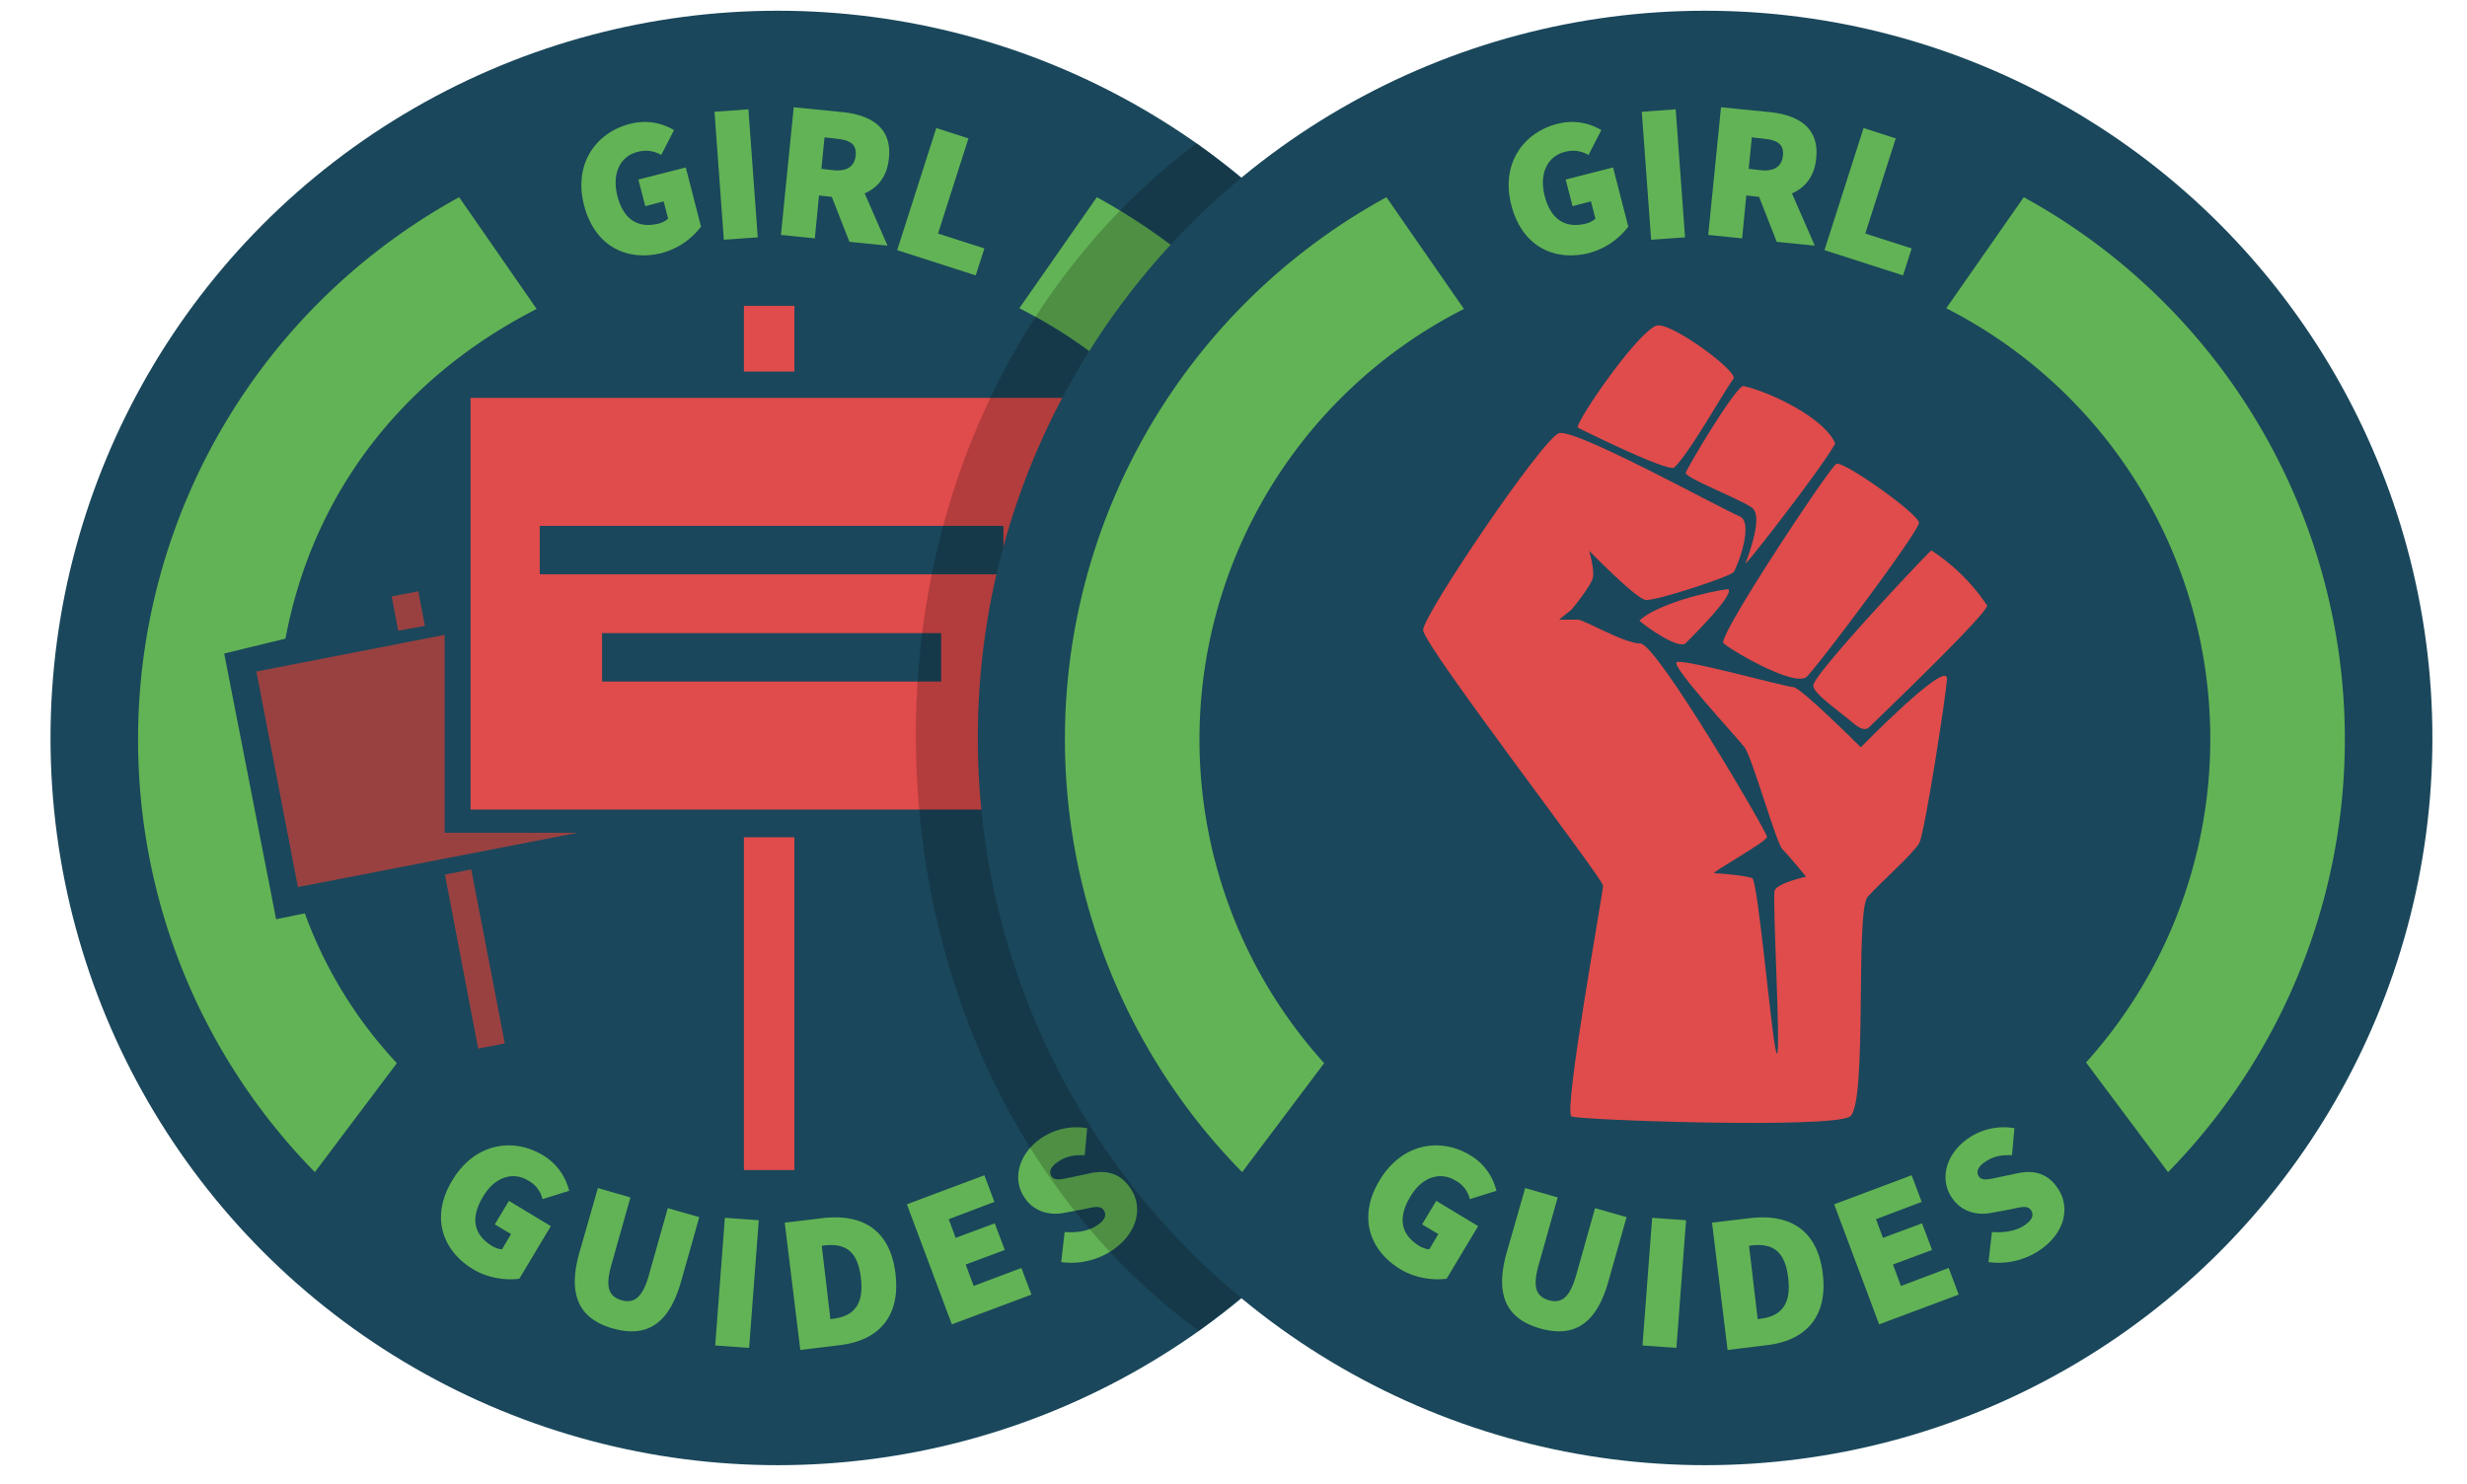 <svg xmlns="http://www.w3.org/2000/svg" viewBox="0 0 713 429"><circle fill="#1A475B" cx="224.8" cy="213.3" r="210.2"/><path fill="#62B355" d="M39.9 213.7c0 48.7 19.5 92.9 51.1 125.1l23.7-31.5A127 127 0 0 1 88.1 264l-8.3 1.7-15-76.8 17.7-4.3c8.1-43.1 34.8-76 72.6-95.3L132.7 57a178.7 178.7 0 0 0-92.8 156.7zM368.7 188.8l26.6 7.4-21 71.8-12.6-3.4c-.1.2-.2-.6-.2-.4-6.2 16-15.3 30.6-26.5 43.1l23.7 31.5A178.7 178.7 0 0 0 317 57l-22.4 32.1a137.9 137.9 0 0 1 74.1 99.7"/><g fill="#62B355"><path d="M182.1 35.8c5.1-1.3 9.5-.1 12.7 1.8l-3.7 7.2a8.7 8.7 0 0 0-6.8-.9c-4.9 1.2-7.5 6-5.9 12.6 1.7 6.7 5.7 9.7 12.1 8.1 1-.3 2-.8 2.6-1.4l-1.3-5-5.3 1.4-2-7.7 13.7-3.5 4.4 17.1a21.1 21.1 0 0 1-11.2 7.6c-9.8 2.5-19.4-1.5-22.6-13.8-3.1-12 3.5-21 13.3-23.5zM206.5 32.3l9.8-.7 2.7 37-9.8.7-2.7-37zM245.5 69.9l-5.1-13-3.7-.4-1.2 12.4-9.8-1 3.7-36.9 14 1.4c7.9.8 14.5 4.2 13.5 13.4-.5 5.3-3.3 8.5-7 10.1l6.6 15.1-11-1.1zm-8.1-21.1l3.5.4c3.9.4 6.1-1.1 6.4-4.3s-1.6-4.4-5.5-4.8l-3.5-.4-.9 9.1zM270.6 37l9.3 3-8.8 27.5 13.4 4.3-2.5 7.8-22.7-7.3L270.6 37z"/></g><g fill="#62B355"><path d="M156.9 333.9c4.5 2.7 6.7 6.7 7.6 10.3l-7.7 2.4a8.2 8.2 0 0 0-4.2-5.4c-4.3-2.6-9.6-1.1-13 4.7-3.6 6-2.9 10.9 2.7 14.3.9.5 2 .9 2.8.9l2.6-4.4-4.7-2.8 4.1-6.8 12.1 7.3-9.1 15.2c-3.5.5-8.8 0-13.3-2.7-8.7-5.2-12.6-14.9-6.1-25.7 6.5-10.8 17.5-12.5 26.2-7.3zM172.8 343.4l9.4 2.7-5.5 19.5c-1.8 6.4-.8 9.1 2.9 10.2 3.7 1.1 6.1-.8 7.9-7.1l5.5-19.5 9.1 2.6-5.2 18.4c-3.4 12.2-9.7 16.6-19.7 13.8-10-2.8-13.2-9.9-9.7-22.1l5.3-18.5zM209.5 352l9.8.7-2.8 36.9-9.8-.7 2.8-36.9zM226.8 353.4l10.9-1.3c11.2-1.3 19.5 3 21.1 16s-5.5 19.5-16.1 20.7l-11.4 1.4-4.5-36.8zm13.8 27.8c5.3-.6 9.3-3.3 8.2-11.9-1-8.6-5.4-9.9-10.7-9.3l-.6.1 2.5 21.2.6-.1zM262.1 348.1l22.4-8.4 2.9 7.7-13.2 5 2 5.4 11.3-4.2 2.9 7.7-11.3 4.2 2.3 6.2 13.8-5.2 2.9 7.7-23 8.6-13-34.7zM307.7 356.1c3.4.3 6.9-.3 9.2-1.8 2.5-1.6 3-3.1 2.1-4.5-1-1.5-2.9-.9-6.2-.2l-4.9.9c-4.2.9-9 0-11.9-4.5-3.5-5.3-1.6-12.7 5.2-17.2a18 18 0 0 1 13-2.7l-.7 7.8c-3.1-.1-5.4.3-7.7 1.9-2 1.3-2.8 2.8-1.9 4.2 1 1.5 3.1.8 6.6.1l4.7-1c4.9-1 8.8.2 11.6 4.5 3.5 5.2 2.2 12.8-5.5 17.9a21.3 21.3 0 0 1-14.6 3.3l1-8.7z"/></g><g><path fill="#994141" d="M293.2 240.7l77 20.6 17.7-61-70.6-20.5v60.9zM343.6 173l7.5 2.1-2.8 9.7-7.5-2.2zM320.8 251.6l7.5 2.1L314 303l-7.5-2.2zM86.1 256.4l-12-62.3 54.4-10.6v57.2H167M113.2 172.4l7.7-1.5 1.9 10-7.7 1.4zM128.6 252.8l7.6-1.5 9.7 50.3-7.7 1.5z"/><g><path fill="#E04B4B" d="M215 88.4h14.6v19H215z"/></g><g><path fill="#E04B4B" d="M215 242h14.6v96.2H215z"/></g><g><path fill="#E04B4B" d="M136 115v119h174V115H136zm136 82h-98v-14h98v14zm18-31H156v-14h134v14z"/></g></g><g><path opacity=".2" d="M264.7 212.3c0 69.6 29.7 134.2 81.8 172.4 51.3-38.3 88.6-102.5 88.6-171.4 0-69.6-37.1-133.6-89.2-171.9-51.3 38.3-81.2 101.9-81.2 170.9z"/><circle fill="#1A475B" cx="492.8" cy="213.3" r="210.2"/><path fill="#62B355" d="M382.7 307.3a139.5 139.5 0 0 1 40.4-218L400.7 57A178.5 178.5 0 0 0 359 338.8l23.7-31.5zm243.9 31.5A178.7 178.7 0 0 0 584.9 57l-22.4 32.1a139.7 139.7 0 0 1 40.4 218l23.7 31.7z"/><path fill="#E04B4B" d="M540.2 210.2c-1.5 1.4-3.5-.3-5.1-1.6-3.7-3.2-11.6-8.5-11-10.7 1.3-4.4 33-38.1 34.1-38.8a56.4 56.4 0 0 1 16.1 15.9c.1 2.2-25.7 27.1-34.1 35.2zM530.7 134.1c1.8-1.2 23.9 14.5 23.9 17s-27.5 39.2-32.3 44.4c-3.3 3.5-22.4-7.8-24.2-9.6-1.8-1.8 30.4-50.4 32.6-51.8zM503.9 111.6c-1.9-.4-15 21.4-16.7 25-.6 1.4 15.9 7.7 19.2 10.2 3.3 2.5-1.2 13.9-1.9 16-.5 1.4 22.1-27.6 25.9-34.6-3.1-7.5-19.3-15.1-26.5-16.6zM478.5 94.2c-6.2 3-23.1 27.8-22.5 29.4 0 0 25 12.5 27.8 11.6 4.4-4 14.2-21.7 17.2-25.7 1.5-2.1-18.8-17.1-22.5-15.3z"/><path fill="#E04B4B" d="M562.7 196.2c.1-5.8-24.9 19.8-24.9 19.8s-17.4-17.4-19.5-17.4-31.9-8.3-33.7-7.2c-1.8 1.1 17.4 21.7 19.6 24.6 2.2 2.9 9.1 27.5 10.9 29.4 1.8 1.8 6.9 8 6.9 8s-8.3 1.8-9.1 4c-.7 2.2 1.8 46 .7 47.1s-5.4-50-7.2-50.7c-1.8-.7-9.4-1.4-10.9-1.4-1.4 0 15.2-9.1 15.2-10.5S478.8 186 474.1 186c-4.7 0-16.3-6.9-18.1-6.9h-5.4l3.6-2.9s5.8-6.9 6.2-9.4c.4-2.5-1.1-7.6-1.1-7.6s13.4 13.8 16.3 14.2c2.9.4 24.3-6.7 25.4-8 1.1-1.4 6.1-14.5 1.7-16.2-4.8-1.9-47.3-25.4-52.1-24-4.7 1.4-39.3 52.6-39.3 56.9s52 71.8 52 73.9c0 2.2-11.6 65.6-9.1 66.7 2.5 1.1 75.4 3.6 80.5 0 5.1-3.6 1.4-59.5 5.1-63.5 3.6-4 13-12.3 14.9-15.5 1.7-3.4 8-44.5 8-47.5z"/><path fill="#E04B4B" d="M487.2 185.9c-1.9 1.9-10.9-4.3-13.4-6.5 4.7-4.6 19.8-8.5 25.7-9.1 1.9 1.5-10.5 13.8-12.3 15.6z"/><g fill="#62B355"><path d="M450.1 35.8c5.1-1.3 9.5-.1 12.7 1.8l-3.7 7.2a8.7 8.7 0 0 0-6.8-.9c-4.9 1.2-7.5 6-5.9 12.6 1.7 6.7 5.7 9.7 12.1 8.1 1-.3 2-.8 2.6-1.4l-1.3-5-5.3 1.4-2-7.7 13.7-3.5 4.4 17.1a21.1 21.1 0 0 1-11.2 7.6c-9.8 2.5-19.4-1.5-22.6-13.8-3.1-12 3.5-21 13.3-23.5zM474.5 32.3l9.8-.7 2.7 37-9.8.7-2.7-37zM513.5 69.9l-5.1-13-3.7-.4-1.2 12.4-9.8-1 3.7-36.9 14 1.4c7.9.8 14.5 4.2 13.5 13.4-.5 5.3-3.3 8.5-7 10.1l6.6 15.1-11-1.1zm-8.1-21.1l3.5.4c3.9.4 6.1-1.1 6.4-4.3s-1.6-4.4-5.5-4.8l-3.5-.4-.9 9.1zM538.6 37l9.3 3-8.8 27.5 13.4 4.3-2.5 7.8-22.7-7.3L538.6 37z"/></g><g fill="#62B355"><path d="M424.9 333.9c4.5 2.7 6.7 6.7 7.6 10.3l-7.7 2.4a8.2 8.2 0 0 0-4.2-5.4c-4.3-2.6-9.6-1.1-13 4.7-3.6 6-2.9 10.9 2.7 14.3.9.5 2 .9 2.8.9l2.6-4.4-4.7-2.8 4.1-6.8 12.1 7.3-9.1 15.2c-3.5.5-8.8 0-13.3-2.7-8.7-5.2-12.6-14.9-6.1-25.7 6.5-10.8 17.5-12.5 26.2-7.3zM440.8 343.4l9.4 2.7-5.5 19.5c-1.8 6.4-.8 9.1 2.9 10.2 3.7 1.1 6.1-.8 7.9-7.1l5.5-19.5 9.1 2.6-5.2 18.4c-3.4 12.2-9.7 16.6-19.7 13.8-10-2.8-13.2-9.9-9.7-22.1l5.3-18.5zM477.5 352l9.8.7-2.8 36.9-9.8-.7 2.8-36.9zM494.8 353.4l10.9-1.3c11.2-1.3 19.5 3 21.1 16s-5.5 19.5-16.1 20.7l-11.4 1.4-4.5-36.8zm13.8 27.8c5.3-.6 9.3-3.3 8.2-11.9-1-8.6-5.4-9.9-10.7-9.3l-.6.1 2.5 21.2.6-.1zM530.1 348.1l22.4-8.4 2.9 7.7-13.2 5 2 5.4 11.3-4.2 2.9 7.7-11.3 4.2 2.3 6.2 13.8-5.2 2.9 7.7-23 8.6-13-34.7zM575.7 356.1c3.4.3 6.9-.3 9.2-1.8 2.5-1.6 3-3.1 2.1-4.5-1-1.5-2.9-.9-6.2-.2l-4.9.9c-4.2.9-9 0-11.9-4.5-3.5-5.3-1.6-12.7 5.2-17.2a18 18 0 0 1 13-2.7l-.7 7.8c-3.1-.1-5.4.3-7.7 1.9-2 1.3-2.8 2.8-1.9 4.2 1 1.5 3.1.8 6.6.1l4.7-1c4.9-1 8.8.2 11.6 4.5 3.5 5.2 2.2 12.8-5.5 17.9a21.3 21.3 0 0 1-14.6 3.3l1-8.7z"/></g></g></svg>